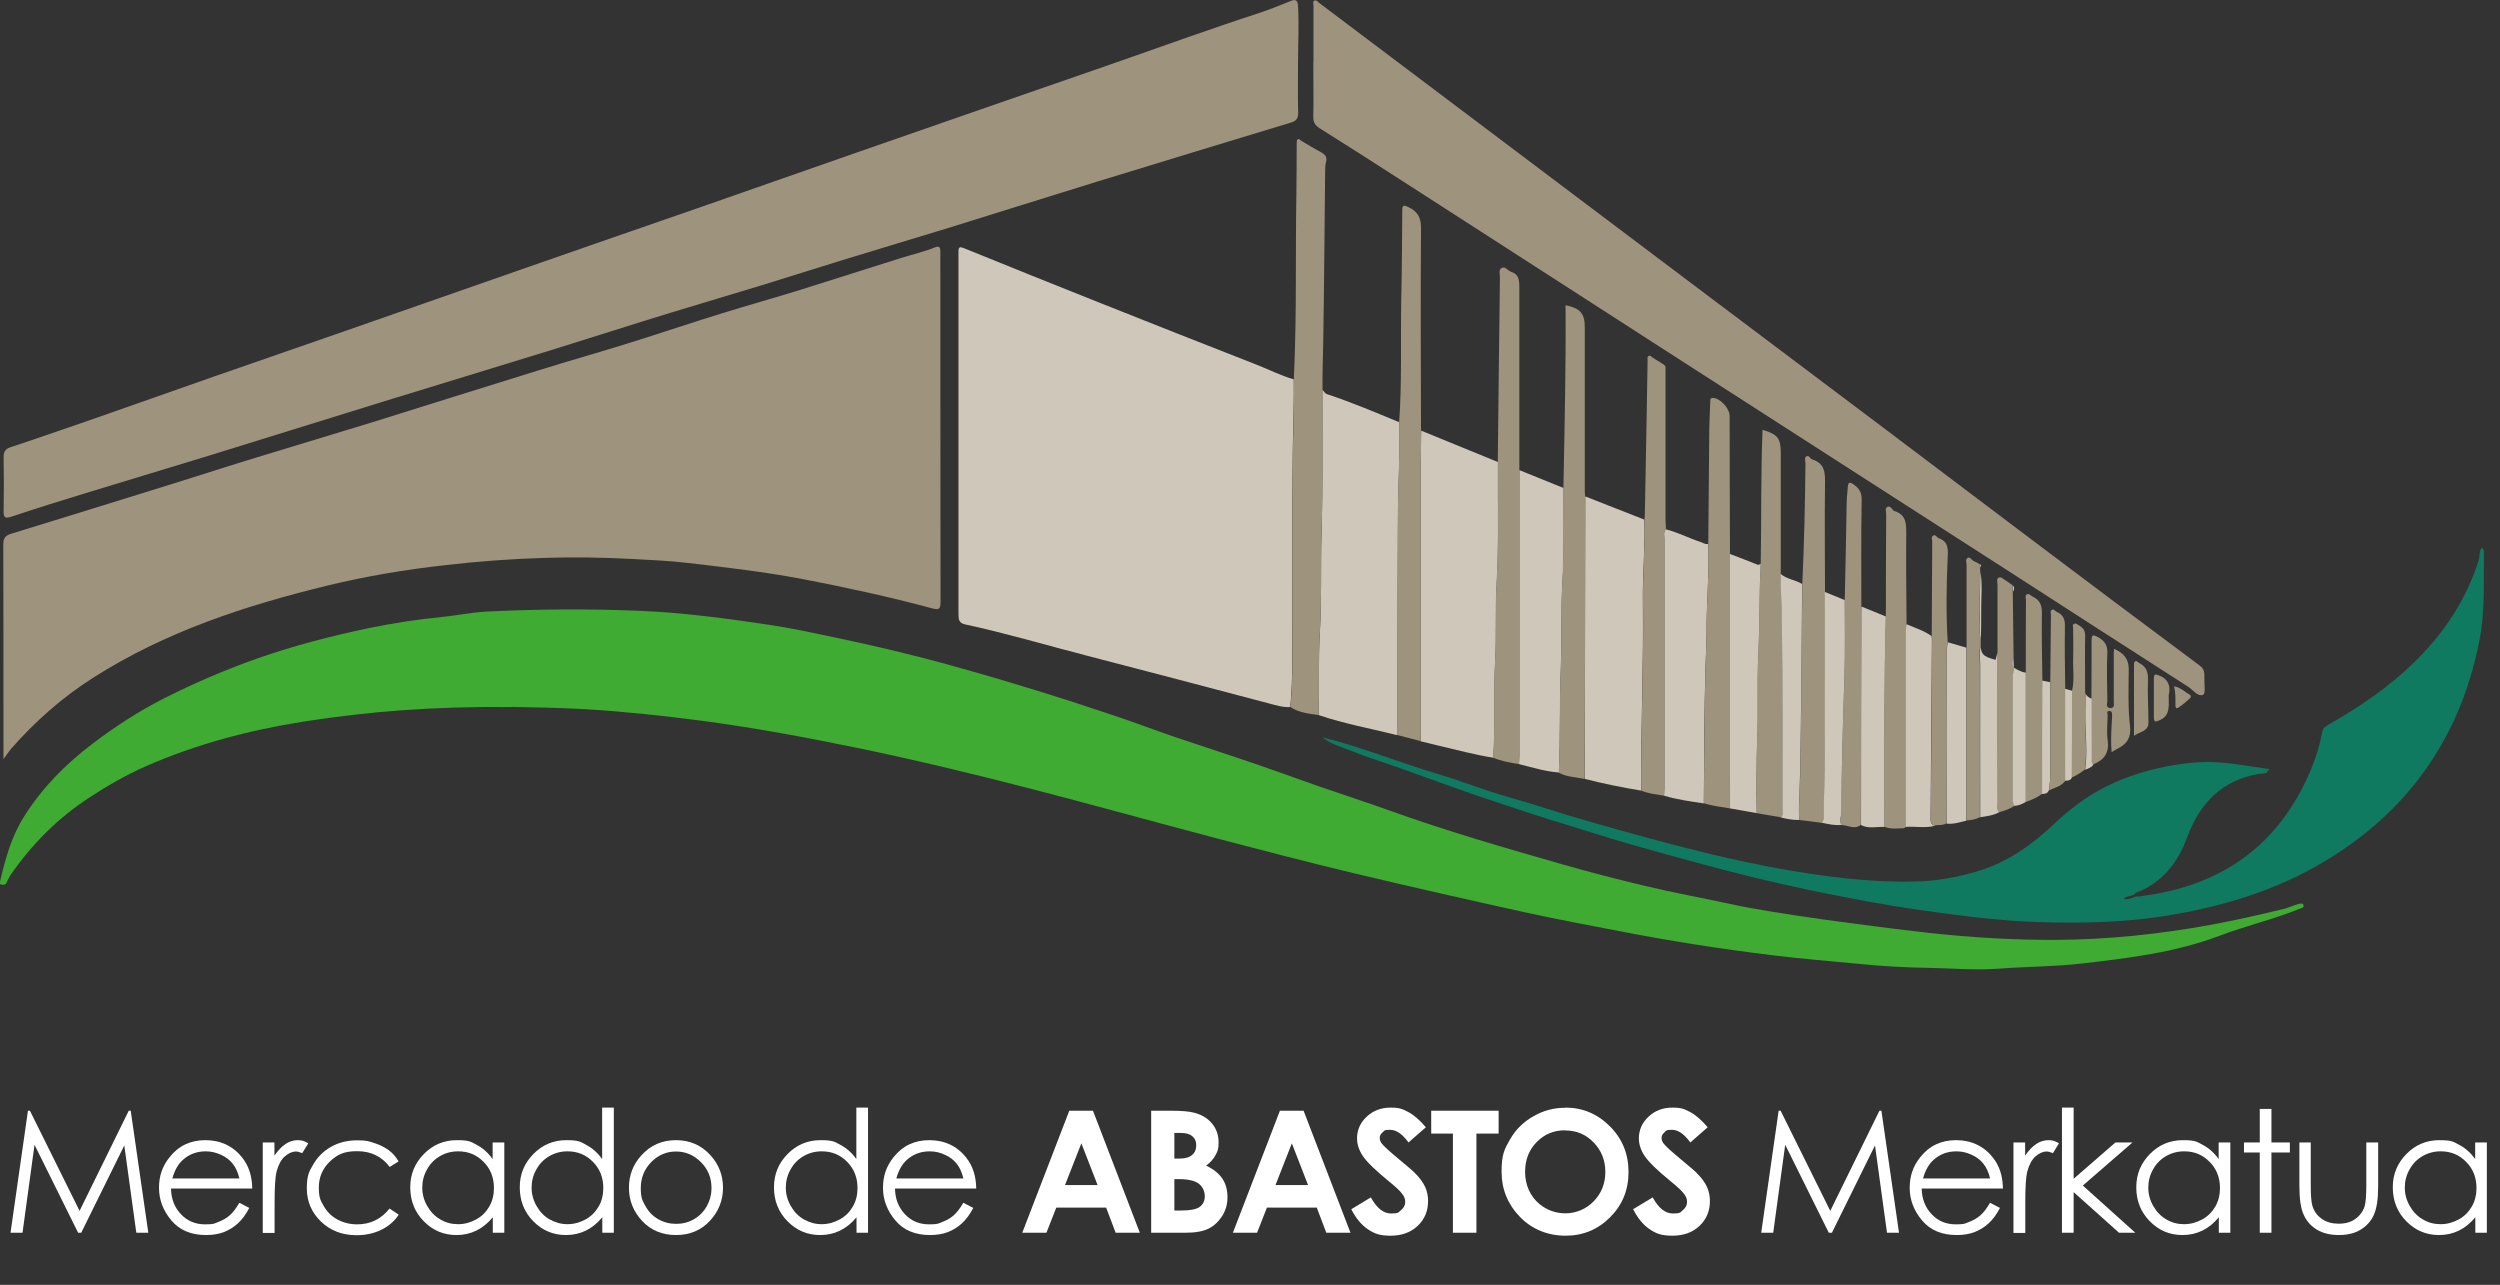 <?xml version="1.0" encoding="UTF-8"?>
<svg id="Capa_1" data-name="Capa 1" xmlns="http://www.w3.org/2000/svg" width="1520.4" height="781.4" version="1.1" viewBox="0 0 1520.4 781.4">
  <rect x="0" y="0" width="1520.4" height="781.4" fill="#333333" stroke="none"/>
  <defs>
    <style>
      .cls-1 {
        fill: #cec7ba;
      }

      .cls-1, .cls-2, .cls-3, .cls-4, .cls-5 {
        stroke-width: 0px;
      }

      .cls-2 {
        fill: #3fab33;
      }

      .cls-3 {
        fill: #9e937d;
      }

      .cls-4 {
        fill: #fff;
      }

      .cls-5 {
        fill: #0f7a60;
      }
    </style>
  </defs>
  <path class="cls-3" d="M2.1,461.6c0-3.7,0-6.1,0-8.5,0-40.6,0-81.3-.1-121.9,0-3.9,1.2-5.5,4.8-6.6,32.9-10.1,65.7-20.3,98.6-30.5,16.8-5.2,33.5-10.7,50.3-15.8,23.5-7.2,47-14.2,70.4-21.4,33.4-10.4,66.8-21,100.2-31.3,19.3-6,38.7-11.5,57.9-17.5,18.2-5.7,36.2-11.8,54.4-17.4,16.3-5.1,32.7-9.6,49-14.7,20.3-6.3,40.4-12.9,60.7-19.2,6.8-2.1,13.8-3.7,20.4-6.4,2.5-1,3.2,0,3.2,2.5-.1,5,0,10,0,15,0,66,0,131.9.1,197.9,0,4.7-.8,5.3-5.4,4.1-26-7-52.3-12.7-78.8-17.8-22.9-4.3-46-7-69.1-9.7-11-1.3-22.1-1.8-33.2-2.4-18.3-1-36.6-1.3-54.9-.7-20,.6-39.9,2.1-59.8,4.4-24.2,2.7-48.1,6.7-71.6,12.4-50.1,12.2-98.7,28.1-142.6,56.1-18.7,11.9-35.1,26.4-49.7,43-1.5,1.7-2.6,3.6-4.8,6.5Z"/>
  <path class="cls-2" d="M311.4,430c-46.9-.5-86.8,2.6-126.5,8.8-33.2,5.2-65.4,13.7-96.2,27.2-12,5.3-23.3,11.8-34.3,19-19.2,12.5-34.9,28.3-47.9,47-1,1.5-1.8,3.2-2.5,4.8-.6,1.5-1.8,1.3-2.9,1.2-1.4-.1-1.2-1.1-1-2.2,3.2-13.7,6.9-27.2,14.6-39.3,11-17.5,25.2-31.8,41.7-44.3,13.6-10.3,27.7-19.5,42.8-27.2,18.9-9.6,38.3-17.9,58.3-24.9,21.5-7.5,43.6-13.2,65.8-17.9,14.8-3.1,29.7-5.4,44.8-6.9,9.5-.9,19-3,28.6-3.4,30.9-1.5,61.9-1.7,92.8-.4,26.3,1.1,52.3,4.6,78.3,8.5,13.5,2,26.8,4.9,40.1,7.7,23.7,5,47.2,10.5,70.5,17,34.3,9.5,68.2,20,101.9,31.4,11.3,3.8,22.4,8.1,33.6,11.9,12.8,4.3,25.8,8.6,38.7,12.9,16.3,5.4,32.4,11.3,48.6,17,14.5,5,29.1,9.8,43.5,14.9,35,12.6,70.6,22.9,106.3,33.1,16.1,4.6,32.4,8.8,48.7,12.7,17.8,4.3,35.8,7.5,53.7,11.4,7.3,1.6,14.9,2.9,22.1,4.1,11.6,1.9,23.3,3.7,34.9,5.3,21.1,2.8,42.2,5.7,63.3,8,25.6,2.8,51.3,4.3,77.1,4.2,31.4-.2,62.5-3.5,93.4-9.1,15.2-2.8,30.3-6.2,45.3-9.9,2.7-.7,5.3-2,8-2.7,1.1-.3,3-1,3.4.6.5,1.7-1.5,1.8-2.7,2.3-15.7,6.4-32.3,10.2-48.1,16.2-26.8,10.2-55.1,13.6-83.3,16.9-17,2-34.2,1.9-51.3,3.2-14.5,1.1-28.8-.3-43.1-.5-13.8-.2-27.8-1-41.7-2.4-17.7-1.7-35.4-3.1-53.1-5.3-31-3.8-61.9-8.6-92.6-14.6-19.1-3.7-38.2-7.2-57.2-11.4-35-7.7-69.9-15.6-104.7-23.9-27.6-6.6-55.2-13.8-82.6-21-38.4-10.1-76.7-20.8-115.1-30.7-34.6-8.9-69.3-17.3-104.3-24.5-31.1-6.4-62.3-12.2-93.8-16.4-23.8-3.1-47.6-5.7-71.5-7.1-17.1-1-34.2-1.1-44.6-1.4Z"/>
  <path class="cls-3" d="M789.4,38c0,10.2-.2,20.3.1,30.5,0,3.5-1,5-4.3,6-39.3,11.9-78.6,23.9-117.8,35.9-30,9.2-59.9,18.7-89.9,28-21.7,6.7-43.5,13.1-65.2,19.8-16.3,5-32.5,10.2-48.8,15.2-18.5,5.7-37.2,11.1-55.7,16.8-23.5,7.2-46.8,14.7-70.3,22-34.6,10.7-69.3,21.2-104,31.9-35.4,10.9-70.7,22-106.1,32.9-25.1,7.7-50.2,15.2-75.3,22.9-15.1,4.6-30.2,9.3-45.1,14.3-3.9,1.3-4.9.6-4.8-3.5.2-10.8.2-21.7,0-32.5,0-3.4.9-5.1,4.1-6.2,15.8-5.2,31.5-10.7,47.2-16.1,25.6-8.9,51.1-18,76.6-26.9,27.2-9.5,54.4-18.9,81.5-28.3,34.3-12,68.7-24,103-36,37.8-13.2,75.6-26.3,113.4-39.4,31.1-10.8,62.1-21.8,93.2-32.6,50.5-17.6,101-35.1,151.5-52.6,31.1-10.8,62-22.1,93.4-32.3,6.3-2.1,12.4-4.6,18.6-7.1,2.9-1.2,4.5-1,4.7,2.9.7,11.5,0,23,0,34.5Z"/>
  <path class="cls-1" d="M784.8,430c-4.4.3-8.5-1-12.7-2.1-37.2-9.8-74.5-19.7-111.7-29.3-24.4-6.3-48.6-13.5-73.2-18.8-4-.8-4.3-3-4.3-6.3,0-69.8,0-139.5,0-209.3,0-3.8,0-7.7,0-11.5,0-2.5.9-2.7,3-1.9,27.4,11.1,54.8,22.2,82.3,33.1,31.8,12.7,63.6,25.2,95.5,37.7,7.7,3,15.1,6.8,23.1,9.1.2,14.3-.4,28.6-.6,42.9-.5,42.5-.3,85-.3,127.4,0,9.7-.3,19.3-1.2,28.9Z"/>
  <path class="cls-3" d="M798.8,37.5c0-11.3,0-22.7,0-34,0-1.1-.7-2.5.6-3.1,1.3-.6,2,.7,2.9,1.4,75.5,56.9,151.1,113.8,226.6,170.7,37.8,28.4,75.6,56.8,113.4,85.3,30.6,23,61.1,46.2,91.7,69.2,34.5,26,69.1,52,103.8,77.8,2.9,2.1,2.9,4.6,2.8,7.4-.1,3.6.8,9.7-.7,10.3-3.3,1.5-6.1-2.9-9.1-4.8-36.9-23.6-73.6-47.4-110.4-71.1-66.7-42.9-133.4-85.7-200-128.6-54.2-34.9-108.3-69.8-162.5-104.7-18.3-11.8-36.7-23.6-55.2-35.2-2.9-1.8-4.1-3.7-4-7.1.2-11.2,0-22.3,0-33.5Z"/>
  <path class="cls-5" d="M1299.2,545.2c.9,0,1.9,0,2.8-.1.3,0,.6-.2.9-.2,48.5-6.3,83.3-31.1,102.4-76.6,3.2-7.6,5.6-15.5,7.1-23.6.4-2.1,2.1-3,3.7-4,18.6-10.6,36.2-22.5,51.6-37.4,18.2-17.7,32-38.1,39.7-62.4.8-2.5.1-5.4,1.8-7.7,1.1.4,1.4,1.4,1.4,2.3-.2,18.4.8,36.8-2.9,55-11.7,58.4-43.2,103-94.2,133.5-29.9,17.9-62.8,27.6-97.1,33.1-25.1,4-50.4,4.4-75.7,3.7-24.3-.7-48.5-3.9-72.6-7.3-22-3.1-43.9-7.3-65.7-11.8-23.6-4.9-46.9-10.6-70.2-17-13.6-3.7-27.3-7.4-40.8-11.3-14.2-4.1-28.4-8.7-42.5-13-12.7-3.8-25.2-8.1-37.7-12.2-21.5-7-42.6-15-63.9-22.5-8.4-3-16.9-5.5-25.1-8.9-6-2.5-12.6-4-18-8.4,24.2,6,47,15.4,70.5,22.4,14.8,4.4,29.1,10.2,43.9,14.3,15.7,4.4,31.1,9.8,46.8,14.2,24.9,7.1,49.8,14.1,74.9,20.1,27.5,6.6,55.2,11.9,83.4,14.9,14.8,1.5,29.6,2.3,44.2,1.7,11.5-.5,23.3-2.7,34.7-6.1,18.3-5.5,33.2-16.1,46.9-29.1,13.8-13.2,29.8-23.4,48.1-29.4,12.6-4.2,25.5-6.9,38.9-7.8,14.7-1,28.7,2.1,43.5,4.1-1.4,3.4-4.1,2.6-5.9,2.9-23,3.8-36.4,18-44.1,39-5.7,15.5-15.4,27.5-31.3,33.5-1.6,2.4-5.1,1.2-7.1,3.6,3,.7,5.1-.8,7.4-1.4Z"/>
  <path class="cls-1" d="M849.7,447.1c-15.9-4-32.1-6.9-47.7-12.2.4-16.8-.3-33.6.7-50.4,1.2-19.9.4-39.9,1-59.8.9-29.3.4-58.6.5-87.9.9,1.1,1.4,2.5,3.1,3,14.8,4.9,29.2,11,43.7,17,.6,18.1-.7,36.2-.8,54.3-.3,45.3-.3,90.6-.4,135.8Z"/>
  <path class="cls-1" d="M908.1,460.8c-11.1-1.7-21.8-4.7-32.7-7.2-3.8-.9-7.7-1.9-11.5-2.8,0-1.5.2-3,.2-4.5,0-54.8,0-109.7,0-164.5,0-6.6.1-13.3.2-19.9,15.6,6.4,31.1,12.7,46.7,19.1-.2,24.8.7,49.5-.8,74.3-.9,15.7,0,31.5-.9,47.3-1.1,19.4.3,38.9-1.2,58.3Z"/>
  <path class="cls-3" d="M804.2,236.8c0,29.3.4,58.6-.5,87.9-.6,19.9.2,39.9-1,59.8-1,16.8-.3,33.6-.7,50.4-5.9-.9-12-1.4-17.2-4.9.9-9.6,1.2-19.2,1.2-28.9,0-42.5-.3-85,.3-127.4.2-14.3.8-28.6.6-42.9,0-2,0-4,.2-6,1.5-35.4.7-70.8,1.3-106.2.2-10.5.1-21,.2-31.4,0-.8,0-1.9.4-2.3,1-.9,1.7.3,2.5.8,4,2.4,8,4.8,12.1,7,2.5,1.4,3.7,3,2.8,6-.6,2-.4,4.3-.5,6.4-.4,35.1-.6,70.2-1.2,105.2-.2,8.8-.5,17.6-.4,26.4Z"/>
  <path class="cls-1" d="M998,480.8c-11.5-1.9-22.9-4.2-34.2-7.1,0-3,.1-6,.1-9,0-54.3.1-108.6.2-162.8,12,4.7,23.9,9.4,35.9,14.1.6,16.4-1.1,32.9-.9,49.3.5,38.5-1.2,77.1-1.1,115.6Z"/>
  <path class="cls-1" d="M948,469.8c-8.3-.6-16.2-3.1-24.2-5.1,0-1.8.2-3.7.2-5.5,0-57.8,0-115.5,0-173.3,9,3.6,17.9,7.3,26.9,10.9-.1,19.3.5,38.5-.7,57.8-1,16.7-.2,33.5-.9,50.3-.9,21.6-.3,43.2-1.2,64.8Z"/>
  <path class="cls-3" d="M864.3,261.8c0,6.6-.2,13.3-.2,19.9,0,54.8,0,109.7,0,164.5,0,1.5-.1,3-.2,4.5-4.7-1.2-9.4-2.5-14.2-3.7.1-45.3,0-90.6.4-135.8.1-18.1,1.4-36.2.8-54.3,1.8-25.2.8-50.5,1.3-75.8.4-17.6.5-35.3.6-52.9,0-3.2.5-3.8,3.6-2.3,5.8,2.7,7.9,6.4,7.8,13-.3,40.9-.1,81.9,0,122.8Z"/>
  <path class="cls-1" d="M1036.2,488.6c-8.1-1.2-16.3-2.3-24.2-4.7,0-1.5.2-3,.2-4.5,0-50.6,0-101.2,0-151.8,0-1.9-.7-4,.9-5.7,7.3,1.8,14,5.4,21.1,7.7,1.5.5,2.9,1.6,4.7,1.2.8,17.8-1.2,35.5-1,53.3,0,7.1-.5,14.3-.7,21.4-.8,27.7-.8,55.4-1,83.1Z"/>
  <path class="cls-3" d="M924,285.9c0,57.8,0,115.5,0,173.3,0,1.8-.1,3.7-.2,5.5-5.4-.8-10.7-1.8-15.8-3.9,1.5-19.4,0-38.9,1.2-58.3.9-15.8,0-31.6.9-47.3,1.4-24.8.6-49.5.8-74.3.4-37.4.8-74.9,1.3-112.3,0-1.9-1-4.5,1-5.6,2.2-1.3,3.7,1.6,5.6,2.2,4.9,1.6,5.2,5,5.2,9.4,0,37.1,0,74.3,0,111.4Z"/>
  <path class="cls-3" d="M948,469.8c.9-21.6.3-43.2,1.2-64.8.7-16.8,0-33.6.9-50.3,1.1-19.3.5-38.6.7-57.8.7-37.1,1.6-74.2,1.3-111.3,9,1.9,11.7,5.1,11.7,13.4,0,33,0,65.9,0,98.9,0,1.3.1,2.7.2,4,0,54.3,0,108.6-.2,162.8,0,3,0,6-.1,9-5.3-1.1-10.9-1.1-15.8-3.8Z"/>
  <path class="cls-3" d="M1036.2,488.6c.3-27.7.3-55.4,1-83.1.2-7.1.7-14.2.7-21.4-.2-17.8,1.7-35.5,1-53.3.2-22.4.4-44.9.6-67.3,0-6.3.4-12.6.6-18.9,0-1.2-.3-2.8,1.9-2.6,4.4.4,9.9,6.4,9.9,11.1,0,27.9.1,55.8.2,83.8,0,33.4,0,66.9,0,100.3,0,18.1-.1,36.3-.2,54.4-5.2-.9-10.5-1.4-15.6-3.1Z"/>
  <path class="cls-3" d="M1013.1,321.9c-1.6,1.7-.9,3.8-.9,5.7,0,50.6,0,101.2,0,151.8,0,1.5-.1,3-.2,4.5-4.7-.8-9.5-1.2-13.9-3.1-.2-38.5,1.6-77.1,1.1-115.6-.2-16.4,1.4-32.8.9-49.3,0-.7.2-1.3.2-2,.4-19.6.7-39.2,1.1-58.8.2-12,.4-23.9.6-35.9,0-1-.4-2.1.6-2.7,1.1-.6,1.7.4,2.5,1,2.3,1.5,4.7,2.9,7,4.4.3.4.5.8.8,1.1,0,.9,0,1.9,0,2.8-.1.1-.3.3-.3.4,0,.3.2.6.3.8,0,29.6,0,59.2,0,88.9,0,2,.2,4,.3,6Z"/>
  <path class="cls-3" d="M1070.8,342.8c.5-27.1,0-54.2,1.1-81.4,9.3,2.8,11.1,5.1,11.1,14.1,0,24.5,0,48.9,0,73.4,0,10.3.7,20.6.8,30.8.4,37.6.2,75.1.3,112.7,0,1.6.6,3.4-1.1,4.6-4.9-.8-9.8-1.6-14.7-2.5-.1-15.4-.2-30.8.4-46.3.6-16.4-.2-32.9.6-49.3.9-18.7.5-37.4,1.5-56.1Z"/>
  <path class="cls-3" d="M1107.9,500.4c-4.6-.6-9.1-1.2-13.7-1.7-.4-9.1.4-18.3.6-27.4.7-38.8.9-77.5,1.3-116.3,1.1-24.4,1.7-48.8,1.9-73.2,0-1.4-.8-3.4.5-4.2,1.7-1.1,2.3,1.4,3.6,1.8,8,2.5,7.9,8.5,7.8,15.4-.3,21.8,0,43.5,0,65.3-.3,45.2.6,90.5-.8,135.7,0,1.6.2,3.4-1.2,4.6Z"/>
  <path class="cls-1" d="M1070.8,342.8c-1,18.7-.6,37.4-1.5,56.1-.8,16.4,0,32.9-.6,49.3-.6,15.4-.6,30.8-.4,46.3-5.5-1-10.9-1.9-16.4-2.9,0-18.1.2-36.3.2-54.4,0-33.4,0-66.9,0-100.3,5.5,2.1,11,4.2,16.5,6.4.9.4,1.6,0,2.2-.5Z"/>
  <path class="cls-3" d="M1157.8,503.7c-4,.1-8,.7-11.8-.9,0-4.3,0-8.6,0-13,0-38.3-.2-76.7.9-115,0-20.8.1-41.6.2-62.4,0-1.4-.9-3.3.7-4.1,1.6-.8,2.6.8,3.5,2,.2.2.5.4.8.5,7.5,2.3,7.2,8.1,7.2,14.4-.2,18.1.1,36.2.2,54.4-.1,1.8-.4,3.6-.4,5.5,0,39.3,0,78.6,0,117.8,0,0,0,0,0,0-.4.3-.7.5-1.1.8Z"/>
  <path class="cls-3" d="M1121.9,364.9c.4-18.4.8-36.9,1.1-55.3,0-4.6.3-9.2.8-13.9.3-2.2.9-2.7,2.8-1.5,3.6,2.3,5.7,4.7,5.6,9.8-.4,21.6-.2,43.3-.2,64.9,0,1.8-.1,3.7-.1,5.5,0,42.4-.1,84.8-.2,127.2-3.9,3.2-7.8.2-11.7.2-2-2.5-.1-5.2-.1-7.7,0-27.4.9-54.8,1.8-82.2.5-15.6.2-31.3.2-46.9Z"/>
  <path class="cls-1" d="M1159,502.9c0-39.3,0-78.6,0-117.8,0-1.8.2-3.6.4-5.5,5.2,2.2,10.6,3.9,15.3,7.2,0,.7.2,1.3.2,2-.3,36.5-.5,73-.8,109.5,0,2.2.6,3.5,2.9,3.8-6,1.8-12.1.3-18.1.8Z"/>
  <path class="cls-1" d="M1131.8,501.6c0-42.4.1-84.8.2-127.2,0-1.8,0-3.7.1-5.5,4.9,2,9.9,4,14.8,6-1.1,38.3-.9,76.7-.9,115,0,4.3,0,8.6,0,13-4.8-.2-9.7,1.3-14.3-1.2Z"/>
  <path class="cls-1" d="M1096,355c-.4,38.8-.5,77.5-1.3,116.3-.2,9.1-.9,18.2-.6,27.4-3.8,0-7.6-.6-11.2-1.6,1.7-1.2,1.1-3,1.1-4.6,0-37.6.1-75.1-.3-112.7-.1-10.3-.8-20.5-.8-30.8,3.8,3.3,8.9,3.6,13,6.1Z"/>
  <path class="cls-3" d="M1177.1,502c-2.3-.2-3-1.6-2.9-3.8.3-36.5.6-73,.8-109.5,0-.7-.1-1.3-.2-2,.1-19.1.2-38.2.3-57.3,0-1.2-.8-2.9.6-3.7,1.5-.8,2.2,1.2,3.3,1.6,5.9,2.1,5.8,6.2,5.5,11.9-.8,17.1-1,34.2,0,51.2-.2,1.1-.5,2.3-.5,3.4,0,35.6-.1,71.2-.2,106.8-2.1,1.5-4.5,1-6.8,1.3Z"/>
  <path class="cls-1" d="M1121.9,364.9c0,15.6.3,31.3-.2,46.9-.9,27.4-1.8,54.8-1.8,82.2,0,2.6-1.9,5.2.1,7.7-4.2.4-8.2-.5-12.2-1.4,1.5-1.3,1.2-3,1.2-4.6,1.4-45.2.5-90.5.8-135.7,4,1.6,8,3.3,12,4.9Z"/>
  <path class="cls-3" d="M1271.9,424.9c0-11.8.2-23.6.1-35.5,0-3.5,1-3.5,3.6-2.1,4.1,2.2,6.3,4.9,6,10.1-.5,9.6-.1,19.3,0,29,0,1.4-1.2,4.1,1.8,4.2,3,0,2-2.5,2.1-4.1,0-9.8,0-19.6,0-29.5,0-.8.2-1.5.2-2.4q8.9,3.7,8.9,12c0,11.6-.6,23.3.8,34.9.8,6.6-1.6,10.8-7.2,13.6-1.2.6-2.3,1.3-4,2.3-.5-5.7-.3-10.9,0-16.1.1-2,.2-4,.3-6,0-1.4,0-3-1.8-2.9-1.8,0-.9,1.8-.9,2.8-.1,5-.7,10.1,0,15,1.1,7.8-2.3,12.2-9.1,14.8-1.6-1.3-1-3.1-1-4.7,0-11.8,0-23.6-.1-35.5Z"/>
  <path class="cls-1" d="M1183.9,500.8c0-35.6,0-71.2.2-106.8,0-1.1.3-2.3.5-3.4,3.8,1.1,7.5,2.2,11.3,3.3,0,35.1,0,70.1,0,105.2-4,.9-7.9,2.3-12.1,1.8Z"/>
  <path class="cls-3" d="M1224.1,360c.2,13.6.3,27.2.5,40.8-.9,1.8-1.1,3.5.3,5.2,0,0,0,0,0,0-.3,2.3-.8,4.6-.8,6.9,0,23.8,0,47.6,0,71.4,0,2,0,4,1.2,5.7-2.9,1.9-6,3-9.3,3.9-2.1-1.5-1.1-3.7-1.1-5.5,0-30.5,0-61.1-.1-91.6,0-13.8,0-27.7,0-41.5,0-1.4-.8-3.3.8-4,1.5-.7,2.7.9,4,1.6,1.5.9,2.9,2,4.3,3,0,1.4,0,2.7.1,4.1Z"/>
  <path class="cls-3" d="M1196,499c0-35.1,0-70.1,0-105.2,0-16.6,0-33.2,0-49.9,0-1.6-.9-3.7.6-4.6,1.5-.9,2.4,1.3,3.7,1.9,1.2.5,2.4,1.2,3.5,1.8.1.7.3,1.3.4,2,0,.9,0,1.8.1,2.7-.1,7.8-.4,15.6-.3,23.4,0,5.9-.8,11.9.6,17.8,0,1.3,0,2.6,0,3.8-1.4,3.7-.5,7.6-.5,11.4,0,31,0,62,0,92.9-2.6,1.3-5.4,1.9-8.3,1.9Z"/>
  <path class="cls-3" d="M1241.9,482.8c-3,2.3-6.4,3.7-9.9,4.9,0-26.2,0-52.5,0-78.7,0-14.7,0-29.3.1-44,0-1.2-.8-2.9.7-3.6,1.3-.6,2.3.9,3.5,1.5,4.3,2,5.6,5.3,5.5,10-.2,13.7.1,27.3.3,41,0,23,0,46-.1,69Z"/>
  <path class="cls-1" d="M1204.3,497.1c0-31-.1-62,0-92.9,0-3.8-.9-7.6.5-11.4-.6,6.4,4.4,7.1,8.8,8.5.4-1.5.8-3,1.2-4.5,0,30.5,0,61.1.1,91.6,0,1.9-.9,4,1.1,5.5-3.7,2-7.7,2.5-11.7,3.1Z"/>
  <path class="cls-3" d="M1246.9,414.9c.1-13.6.3-27.2.4-40.8,0-1.1-.6-2.5.5-3.2,1.3-.8,2,.8,3,1.2,3.8,1.6,5.1,4.4,5,8.6-.2,12.8,0,25.5.2,38.3,0,18.6,0,37.3,0,55.9-2.5,3.4-6.5,4.1-9.9,5.8.3-3,.8-5.9.9-8.9,0-19,0-37.9,0-56.9Z"/>
  <path class="cls-3" d="M1260.1,420.1c1.6-6.5.5-13.2.7-19.8.2-6,0-12,0-17.9,0-1.1-.7-2.5.7-3.1,1.2-.5,2.1.7,3.1,1.2,2.5,1.4,3.6,3.3,3.5,6.4-.2,11.6,0,23.2,0,34.9,0,7.5-.3,15,.1,22.4.5,8,.8,15.9-.3,23.8-2.5,2-5.2,3.7-8.1,4.9,0-17.6,0-35.2.1-52.8Z"/>
  <path class="cls-1" d="M1232,409c0,26.2,0,52.5,0,78.7-2.1,1.3-4.3,2.2-6.8,2.4-1.3-1.7-1.2-3.7-1.2-5.7,0-23.8,0-47.6,0-71.4,0-2.3.5-4.6.8-6.9,2.3,1.3,4.5,2.6,7.2,3Z"/>
  <path class="cls-1" d="M1246.9,414.9c0,19,0,37.9,0,56.9,0,3-.6,5.9-.9,8.9-.7,1.9-2.4,2.1-4.1,2.2,0-23,0-46,.1-69,1.6.3,3.3.7,4.9,1Z"/>
  <path class="cls-3" d="M1297.8,447.4c0-14.3,0-28.6,0-42.9,0-.8,0-1.9.6-2.2,1.1-.8,1.7.5,2.5.9,4.4,2.1,5.6,5.6,5.4,10.4-.3,8.6.3,17.3.3,26,0,5.2-5.4,5.4-8.8,7.9Z"/>
  <path class="cls-3" d="M1318.9,422.7c0,6.6,1.2,12.5-5.7,15.4-2.3,1-3.3,1.1-3.3-1.8,0-7.9,0-15.9,0-23.8,0-2.4.6-2.7,2.9-1.8,6.5,2.4,7.3,7.3,6.1,12.1Z"/>
  <path class="cls-1" d="M1260.1,420.1c0,17.6,0,35.2-.1,52.8-.8,1.8-2.4,1.9-4.1,1.9,0-18.6,0-37.3,0-55.9,1.4.4,2.8.8,4.2,1.2Z"/>
  <path class="cls-1" d="M1268.1,468c1.1-7.9.7-15.9.3-23.8-.4-7.4-.1-14.9-.1-22.4.8,1.6,2.1,2.5,3.7,3.1,0,11.8,0,23.6.1,35.5,0,1.6-.6,3.4,1,4.7-1.2,1.7-3.1,2.3-4.9,3Z"/>
  <path class="cls-3" d="M1322.1,417.4c4.1.6,6.5,3.4,9.5,5,1,.5,1,1.8,0,2.5-2.2,1.9-4.4,4-6.9,5.5-1.7,1-1.7-.8-1.7-1.9,0-3.6.2-7.2-.9-11.1Z"/>
  <path class="cls-1" d="M1204.7,389c-1.4-5.9-.5-11.9-.6-17.8-.1-7.8.2-15.6.3-23.4,1.4,7.6.4,15.2.5,22.8.1,6.1-.1,12.3-.2,18.4Z"/>
  <path class="cls-1" d="M1224.8,405.9c-1.4-1.6-1.2-3.4-.3-5.2,0,1.7.2,3.4.3,5.2Z"/>
  <path class="cls-1" d="M1224.1,360c0-1.4,0-2.7-.1-4.1,1.3,1.3,1.1,2.7.1,4.1Z"/>
  <path class="cls-1" d="M1204.3,345c-.1-.7-.3-1.4-.4-2,1.1.5,1,1.2.4,2Z"/>
  <path class="cls-1" d="M1012.8,223.1c-.3-.4-.5-.8-.8-1.1.3.4.5.8.8,1.1Z"/>
  <path class="cls-1" d="M1157.8,503.7c.4-.3.7-.5,1.1-.8-.4.3-.7.5-1.1.8Z"/>
  <path class="cls-1" d="M1012.8,227.1c0-.3-.2-.6-.3-.8,0-.1.2-.2.3-.4,0,.4,0,.8,0,1.2Z"/>
  <g>
    <path class="cls-4" d="M6.4,749.7l10.6-74.2h1.2l30.2,60.9,29.9-60.9h1.2l10.7,74.2h-7.3l-7.3-53.1-26.2,53.1h-1.9l-26.5-53.5-7.3,53.5h-7.2Z"/>
    <path class="cls-4" d="M145.6,731.5l6,3.1c-2,3.8-4.2,6.9-6.8,9.3-2.6,2.4-5.4,4.1-8.6,5.4-3.2,1.2-6.8,1.8-10.9,1.8-9,0-16-2.9-21-8.8-5-5.9-7.6-12.5-7.6-19.9s2.1-13.2,6.4-18.6c5.4-6.9,12.7-10.4,21.8-10.4s16.8,3.5,22.4,10.6c4,5,6,11.3,6.1,18.8h-49.4c.1,6.4,2.2,11.6,6.1,15.7,3.9,4.1,8.8,6.1,14.6,6.1s5.5-.5,8.2-1.5c2.6-1,4.9-2.3,6.7-3.9,1.9-1.6,3.9-4.2,6-7.8ZM145.6,716.7c-.9-3.8-2.3-6.8-4.1-9-1.8-2.3-4.2-4.1-7.1-5.4-3-1.4-6.1-2.1-9.3-2.1-5.4,0-10,1.7-13.9,5.2-2.8,2.5-5,6.3-6.4,11.3h40.9Z"/>
    <path class="cls-4" d="M159.7,694.8h7.2v8c2.2-3.2,4.4-5.5,6.8-7.1,2.4-1.6,4.9-2.3,7.5-2.3s4,.6,6.3,1.9l-3.7,6c-1.5-.6-2.7-1-3.7-1-2.4,0-4.6,1-6.8,2.9-2.2,1.9-3.9,4.9-5,9-.9,3.1-1.3,9.4-1.3,19v18.6h-7.2v-54.9Z"/>
    <path class="cls-4" d="M242.6,706.2l-5.6,3.5c-4.8-6.4-11.4-9.6-19.8-9.6s-12.2,2.2-16.7,6.4c-4.4,4.3-6.6,9.5-6.6,15.7s1,7.8,3,11.3c2,3.5,4.8,6.3,8.4,8.2s7.5,2.9,11.9,2.9c8.1,0,14.6-3.2,19.7-9.6l5.6,3.7c-2.6,4-6.1,7-10.6,9.2-4.4,2.2-9.5,3.3-15.1,3.3-8.7,0-15.9-2.8-21.6-8.3-5.7-5.5-8.6-12.2-8.6-20.1s1.3-10.2,4-14.8c2.7-4.6,6.3-8.1,11-10.7,4.7-2.6,9.9-3.8,15.7-3.8s7.1.6,10.5,1.7c3.4,1.1,6.2,2.6,8.6,4.3s4.4,4.1,6,6.8Z"/>
    <path class="cls-4" d="M306.7,694.8v54.9h-7v-9.4c-3,3.6-6.3,6.3-10,8.1s-7.7,2.7-12.1,2.7c-7.8,0-14.4-2.8-19.9-8.4-5.5-5.6-8.2-12.5-8.2-20.6s2.8-14.7,8.3-20.3,12.2-8.4,20-8.4,8.6,1,12.2,2.9c3.6,1.9,6.9,4.8,9.6,8.6v-10.1h7ZM278.5,700.2c-3.9,0-7.6,1-10.9,2.9-3.3,1.9-6,4.6-7.9,8.1-2,3.5-2.9,7.2-2.9,11.1s1,7.6,3,11.1c2,3.5,4.6,6.3,8,8.2,3.3,2,6.9,2.9,10.8,2.9s7.5-1,11-2.9,6.1-4.6,8-7.9c1.9-3.3,2.8-7.1,2.8-11.2,0-6.3-2.1-11.7-6.3-15.9-4.2-4.3-9.3-6.4-15.4-6.4Z"/>
    <path class="cls-4" d="M373.3,673.6v76.1h-7v-9.4c-3,3.6-6.3,6.3-10,8.1s-7.7,2.7-12.1,2.7c-7.8,0-14.4-2.8-19.9-8.4-5.5-5.6-8.2-12.5-8.2-20.6s2.8-14.7,8.3-20.3,12.2-8.4,20-8.4,8.6,1,12.2,2.9c3.6,1.9,6.9,4.8,9.6,8.6v-31.3h7ZM345,700.2c-3.9,0-7.6,1-10.9,2.9-3.3,1.9-6,4.6-7.9,8.1-2,3.5-2.9,7.2-2.9,11.1s1,7.6,3,11.1c2,3.5,4.6,6.3,8,8.2s6.9,2.9,10.8,2.9,7.5-1,11-2.9c3.5-1.9,6.1-4.6,8-7.9,1.9-3.3,2.8-7.1,2.8-11.2,0-6.3-2.1-11.7-6.3-15.9-4.2-4.3-9.3-6.4-15.4-6.4Z"/>
    <path class="cls-4" d="M411.1,693.4c8.5,0,15.5,3.1,21,9.2,5.1,5.6,7.6,12.2,7.6,19.8s-2.7,14.4-8,20.1c-5.3,5.7-12.2,8.6-20.6,8.6s-15.3-2.9-20.6-8.6c-5.3-5.7-8-12.4-8-20.1s2.5-14.2,7.6-19.8c5.6-6.2,12.6-9.2,21.1-9.2ZM411.1,700.3c-5.9,0-10.9,2.2-15.1,6.5s-6.3,9.6-6.3,15.7,1,7.7,2.9,11.1c1.9,3.4,4.5,6.1,7.8,7.9,3.3,1.9,6.9,2.8,10.8,2.8s7.5-.9,10.8-2.8c3.3-1.9,5.9-4.5,7.8-7.9,1.9-3.4,2.9-7.1,2.9-11.1,0-6.2-2.1-11.4-6.4-15.7s-9.3-6.5-15.1-6.5Z"/>
    <path class="cls-4" d="M527.9,673.6v76.1h-7v-9.4c-3,3.6-6.3,6.3-10,8.1s-7.7,2.7-12.1,2.7c-7.8,0-14.4-2.8-19.9-8.4-5.5-5.6-8.2-12.5-8.2-20.6s2.8-14.7,8.3-20.3,12.2-8.4,20-8.4,8.6,1,12.2,2.9c3.6,1.9,6.9,4.8,9.6,8.6v-31.3h7ZM499.6,700.2c-3.9,0-7.6,1-10.9,2.9-3.3,1.9-6,4.6-7.9,8.1-2,3.5-2.9,7.2-2.9,11.1s1,7.6,3,11.1c2,3.5,4.6,6.3,8,8.2s6.9,2.9,10.8,2.9,7.5-1,11-2.9c3.5-1.9,6.1-4.6,8-7.9,1.9-3.3,2.8-7.1,2.8-11.2,0-6.3-2.1-11.7-6.3-15.9-4.2-4.3-9.3-6.4-15.4-6.4Z"/>
    <path class="cls-4" d="M585.9,731.5l6,3.1c-2,3.8-4.2,6.9-6.8,9.3-2.6,2.4-5.4,4.1-8.6,5.4-3.2,1.2-6.8,1.8-10.9,1.8-9,0-16-2.9-21-8.8-5-5.9-7.6-12.5-7.6-19.9s2.1-13.2,6.4-18.6c5.4-6.9,12.7-10.4,21.8-10.4s16.8,3.5,22.4,10.6c4,5,6,11.3,6.1,18.8h-49.4c.1,6.4,2.2,11.6,6.1,15.7,3.9,4.1,8.8,6.1,14.6,6.1s5.5-.5,8.2-1.5c2.6-1,4.9-2.3,6.7-3.9,1.9-1.6,3.9-4.2,6-7.8ZM585.9,716.7c-.9-3.8-2.3-6.8-4.1-9-1.8-2.3-4.2-4.1-7.1-5.4-3-1.4-6.1-2.1-9.3-2.1-5.4,0-10,1.7-13.9,5.2-2.8,2.5-5,6.3-6.4,11.3h40.9Z"/>
    <path class="cls-4" d="M650.4,675.5h14.3l28.5,74.2h-14.7l-5.8-15.3h-30.3l-6,15.3h-14.7l28.6-74.2ZM657.7,695.2l-10,25.5h19.8l-9.9-25.5Z"/>
    <path class="cls-4" d="M700.1,749.7v-74.2h11.7c6.8,0,11.7.4,14.8,1.3,4.4,1.2,8,3.4,10.6,6.6,2.6,3.2,3.9,7,3.9,11.3s-.6,5.4-1.8,7.7c-1.2,2.3-3.1,4.5-5.8,6.5,4.5,2.1,7.8,4.8,9.9,7.9,2.1,3.2,3.1,6.9,3.1,11.3s-1.1,8-3.2,11.4c-2.2,3.4-4.9,6-8.3,7.7-3.4,1.7-8.1,2.5-14.1,2.5h-20.8ZM714.2,689v15.6h3.1c3.4,0,6-.7,7.7-2.2,1.7-1.4,2.5-3.4,2.5-5.9s-.8-4.2-2.4-5.5c-1.6-1.4-4-2-7.2-2h-3.6ZM714.2,717.2v19h3.5c5.9,0,9.8-.7,11.9-2.2,2-1.5,3.1-3.6,3.1-6.5s-1.2-5.7-3.6-7.6c-2.4-1.8-6.4-2.8-11.9-2.8h-2.9Z"/>
    <path class="cls-4" d="M778.5,675.5h14.3l28.5,74.2h-14.7l-5.8-15.3h-30.3l-6,15.3h-14.7l28.6-74.2ZM785.7,695.2l-10,25.5h19.8l-9.9-25.5Z"/>
    <path class="cls-4" d="M867.1,685.6l-10.5,9.2c-3.7-5.1-7.4-7.7-11.2-7.7s-3.4.5-4.5,1.5c-1.2,1-1.8,2.1-1.8,3.4s.4,2.4,1.3,3.5c1.1,1.5,4.6,4.7,10.4,9.5,5.4,4.5,8.7,7.3,9.8,8.5,2.9,2.9,4.9,5.7,6.1,8.3s1.8,5.5,1.8,8.6c0,6.1-2.1,11.1-6.3,15.1-4.2,4-9.7,6-16.5,6s-9.9-1.3-13.8-3.9c-3.9-2.6-7.3-6.7-10.1-12.2l11.9-7.2c3.6,6.6,7.7,9.8,12.3,9.8s4.5-.7,6.1-2.1c1.7-1.4,2.5-3,2.5-4.9s-.6-3.4-1.9-5c-1.2-1.7-4-4.3-8.2-7.7-8.1-6.6-13.3-11.7-15.7-15.3-2.4-3.6-3.5-7.2-3.5-10.7,0-5.1,2-9.6,5.9-13.2,3.9-3.7,8.8-5.5,14.5-5.5s7.2.9,10.6,2.6c3.3,1.7,7,4.8,10.9,9.4Z"/>
    <path class="cls-4" d="M870.4,675.5h41v13.9h-13.5v60.3h-14.3v-60.3h-13.2v-13.9Z"/>
    <path class="cls-4" d="M952,673.6c10.5,0,19.5,3.8,27.1,11.4,7.6,7.6,11.3,16.9,11.3,27.8s-3.7,20-11.2,27.5-16.5,11.2-27.1,11.2-20.4-3.8-27.8-11.5c-7.4-7.7-11.1-16.8-11.1-27.4s1.7-13.6,5.1-19.6c3.4-6,8.2-10.7,14.2-14.1,6-3.5,12.5-5.2,19.4-5.2ZM951.8,687.4c-6.9,0-12.6,2.4-17.3,7.2-4.7,4.8-7,10.8-7,18.2s2.9,14.7,8.8,19.5c4.6,3.7,9.8,5.6,15.8,5.6s12.4-2.4,17.1-7.3c4.7-4.8,7.1-10.8,7.1-17.9s-2.4-13-7.1-17.9c-4.7-4.9-10.5-7.3-17.3-7.3Z"/>
    <path class="cls-4" d="M1038.5,685.6l-10.5,9.2c-3.7-5.1-7.4-7.7-11.2-7.7s-3.4.5-4.5,1.5c-1.2,1-1.8,2.1-1.8,3.4s.4,2.4,1.3,3.5c1.1,1.5,4.6,4.7,10.4,9.5,5.4,4.5,8.7,7.3,9.8,8.5,2.9,2.9,4.9,5.7,6.1,8.3s1.8,5.5,1.8,8.6c0,6.1-2.1,11.1-6.3,15.1-4.2,4-9.7,6-16.5,6s-9.9-1.3-13.8-3.9c-3.9-2.6-7.3-6.7-10.1-12.2l11.9-7.2c3.6,6.6,7.7,9.8,12.3,9.8s4.5-.7,6.1-2.1c1.7-1.4,2.5-3,2.5-4.9s-.6-3.4-1.9-5c-1.2-1.7-4-4.3-8.2-7.7-8.1-6.6-13.3-11.7-15.7-15.3-2.4-3.6-3.5-7.2-3.5-10.7,0-5.1,2-9.6,5.9-13.2,3.9-3.7,8.8-5.5,14.5-5.5s7.2.9,10.6,2.6c3.3,1.7,7,4.8,10.9,9.4Z"/>
    <path class="cls-4" d="M1071.1,749.7l10.6-74.2h1.2l30.2,60.9,29.9-60.9h1.2l10.7,74.2h-7.3l-7.3-53.1-26.2,53.1h-1.9l-26.5-53.5-7.3,53.5h-7.2Z"/>
    <path class="cls-4" d="M1210.3,731.5l6,3.1c-2,3.8-4.2,6.9-6.8,9.3-2.6,2.4-5.4,4.1-8.6,5.4-3.2,1.2-6.8,1.8-10.9,1.8-9,0-16-2.9-21-8.8-5-5.9-7.6-12.5-7.6-19.9s2.1-13.2,6.4-18.6c5.4-6.9,12.7-10.4,21.8-10.4s16.8,3.5,22.4,10.6c4,5,6,11.3,6.1,18.8h-49.4c.1,6.4,2.2,11.6,6.1,15.7,3.9,4.1,8.8,6.1,14.6,6.1s5.5-.5,8.2-1.5c2.6-1,4.9-2.3,6.7-3.9,1.9-1.6,3.9-4.2,6-7.8ZM1210.3,716.7c-.9-3.8-2.3-6.8-4.1-9-1.8-2.3-4.2-4.1-7.1-5.4-3-1.4-6.1-2.1-9.3-2.1-5.4,0-10,1.7-13.9,5.2-2.8,2.5-5,6.3-6.4,11.3h40.9Z"/>
    <path class="cls-4" d="M1224.4,694.8h7.2v8c2.2-3.2,4.4-5.5,6.8-7.1,2.4-1.6,4.9-2.3,7.5-2.3s4,.6,6.3,1.9l-3.7,6c-1.5-.6-2.7-1-3.7-1-2.4,0-4.6,1-6.8,2.9-2.2,1.9-3.9,4.9-5,9-.9,3.1-1.3,9.4-1.3,19v18.6h-7.2v-54.9Z"/>
    <path class="cls-4" d="M1254,673.6h7.1v43.3l25.4-22.1h10.4l-30.2,26.2,31.9,28.7h-9.9l-27.6-24.7v24.7h-7.1v-76.1Z"/>
    <path class="cls-4" d="M1356.4,694.8v54.9h-7v-9.4c-3,3.6-6.3,6.3-10,8.1s-7.7,2.7-12.1,2.7c-7.8,0-14.4-2.8-19.9-8.4-5.5-5.6-8.2-12.5-8.2-20.6s2.8-14.7,8.3-20.3,12.2-8.4,20-8.4,8.6,1,12.2,2.9c3.6,1.9,6.9,4.8,9.6,8.6v-10.1h7ZM1328.2,700.2c-3.9,0-7.6,1-10.9,2.9-3.3,1.9-6,4.6-7.9,8.1-2,3.5-2.9,7.2-2.9,11.1s1,7.6,3,11.1c2,3.5,4.6,6.3,8,8.2,3.3,2,6.9,2.9,10.8,2.9s7.5-1,11-2.9,6.1-4.6,8-7.9c1.9-3.3,2.8-7.1,2.8-11.2,0-6.3-2.1-11.7-6.3-15.9-4.2-4.3-9.3-6.4-15.4-6.4Z"/>
    <path class="cls-4" d="M1374.3,674.4h7.1v20.4h11.2v6.1h-11.2v48.8h-7.1v-48.8h-9.6v-6.1h9.6v-20.4Z"/>
    <path class="cls-4" d="M1398.2,694.8h7.1v25.6c0,6.3.3,10.6,1,12.9,1,3.4,2.9,6,5.8,8,2.8,2,6.2,2.9,10.2,2.9s7.3-.9,10-2.8c2.7-1.9,4.6-4.4,5.7-7.5.7-2.1,1.1-6.6,1.1-13.5v-25.6h7.2v26.9c0,7.6-.9,13.3-2.6,17.1s-4.4,6.8-8,9c-3.5,2.2-8,3.3-13.3,3.3s-9.8-1.1-13.4-3.3-6.3-5.2-8-9.1c-1.8-3.9-2.6-9.7-2.6-17.5v-26.4Z"/>
    <path class="cls-4" d="M1512.4,694.8v54.9h-7v-9.4c-3,3.6-6.3,6.3-10,8.1s-7.7,2.7-12.1,2.7c-7.8,0-14.4-2.8-19.9-8.4-5.5-5.6-8.2-12.5-8.2-20.6s2.8-14.7,8.3-20.3,12.2-8.4,20-8.4,8.6,1,12.2,2.9c3.6,1.9,6.9,4.8,9.6,8.6v-10.1h7ZM1484.2,700.2c-3.9,0-7.6,1-10.9,2.9-3.3,1.9-6,4.6-7.9,8.1-2,3.5-2.9,7.2-2.9,11.1s1,7.6,3,11.1c2,3.5,4.6,6.3,8,8.2,3.3,2,6.9,2.9,10.8,2.9s7.5-1,11-2.9,6.1-4.6,8-7.9c1.9-3.3,2.8-7.1,2.8-11.2,0-6.3-2.1-11.7-6.3-15.9-4.2-4.3-9.3-6.4-15.4-6.4Z"/>
  </g>
</svg>